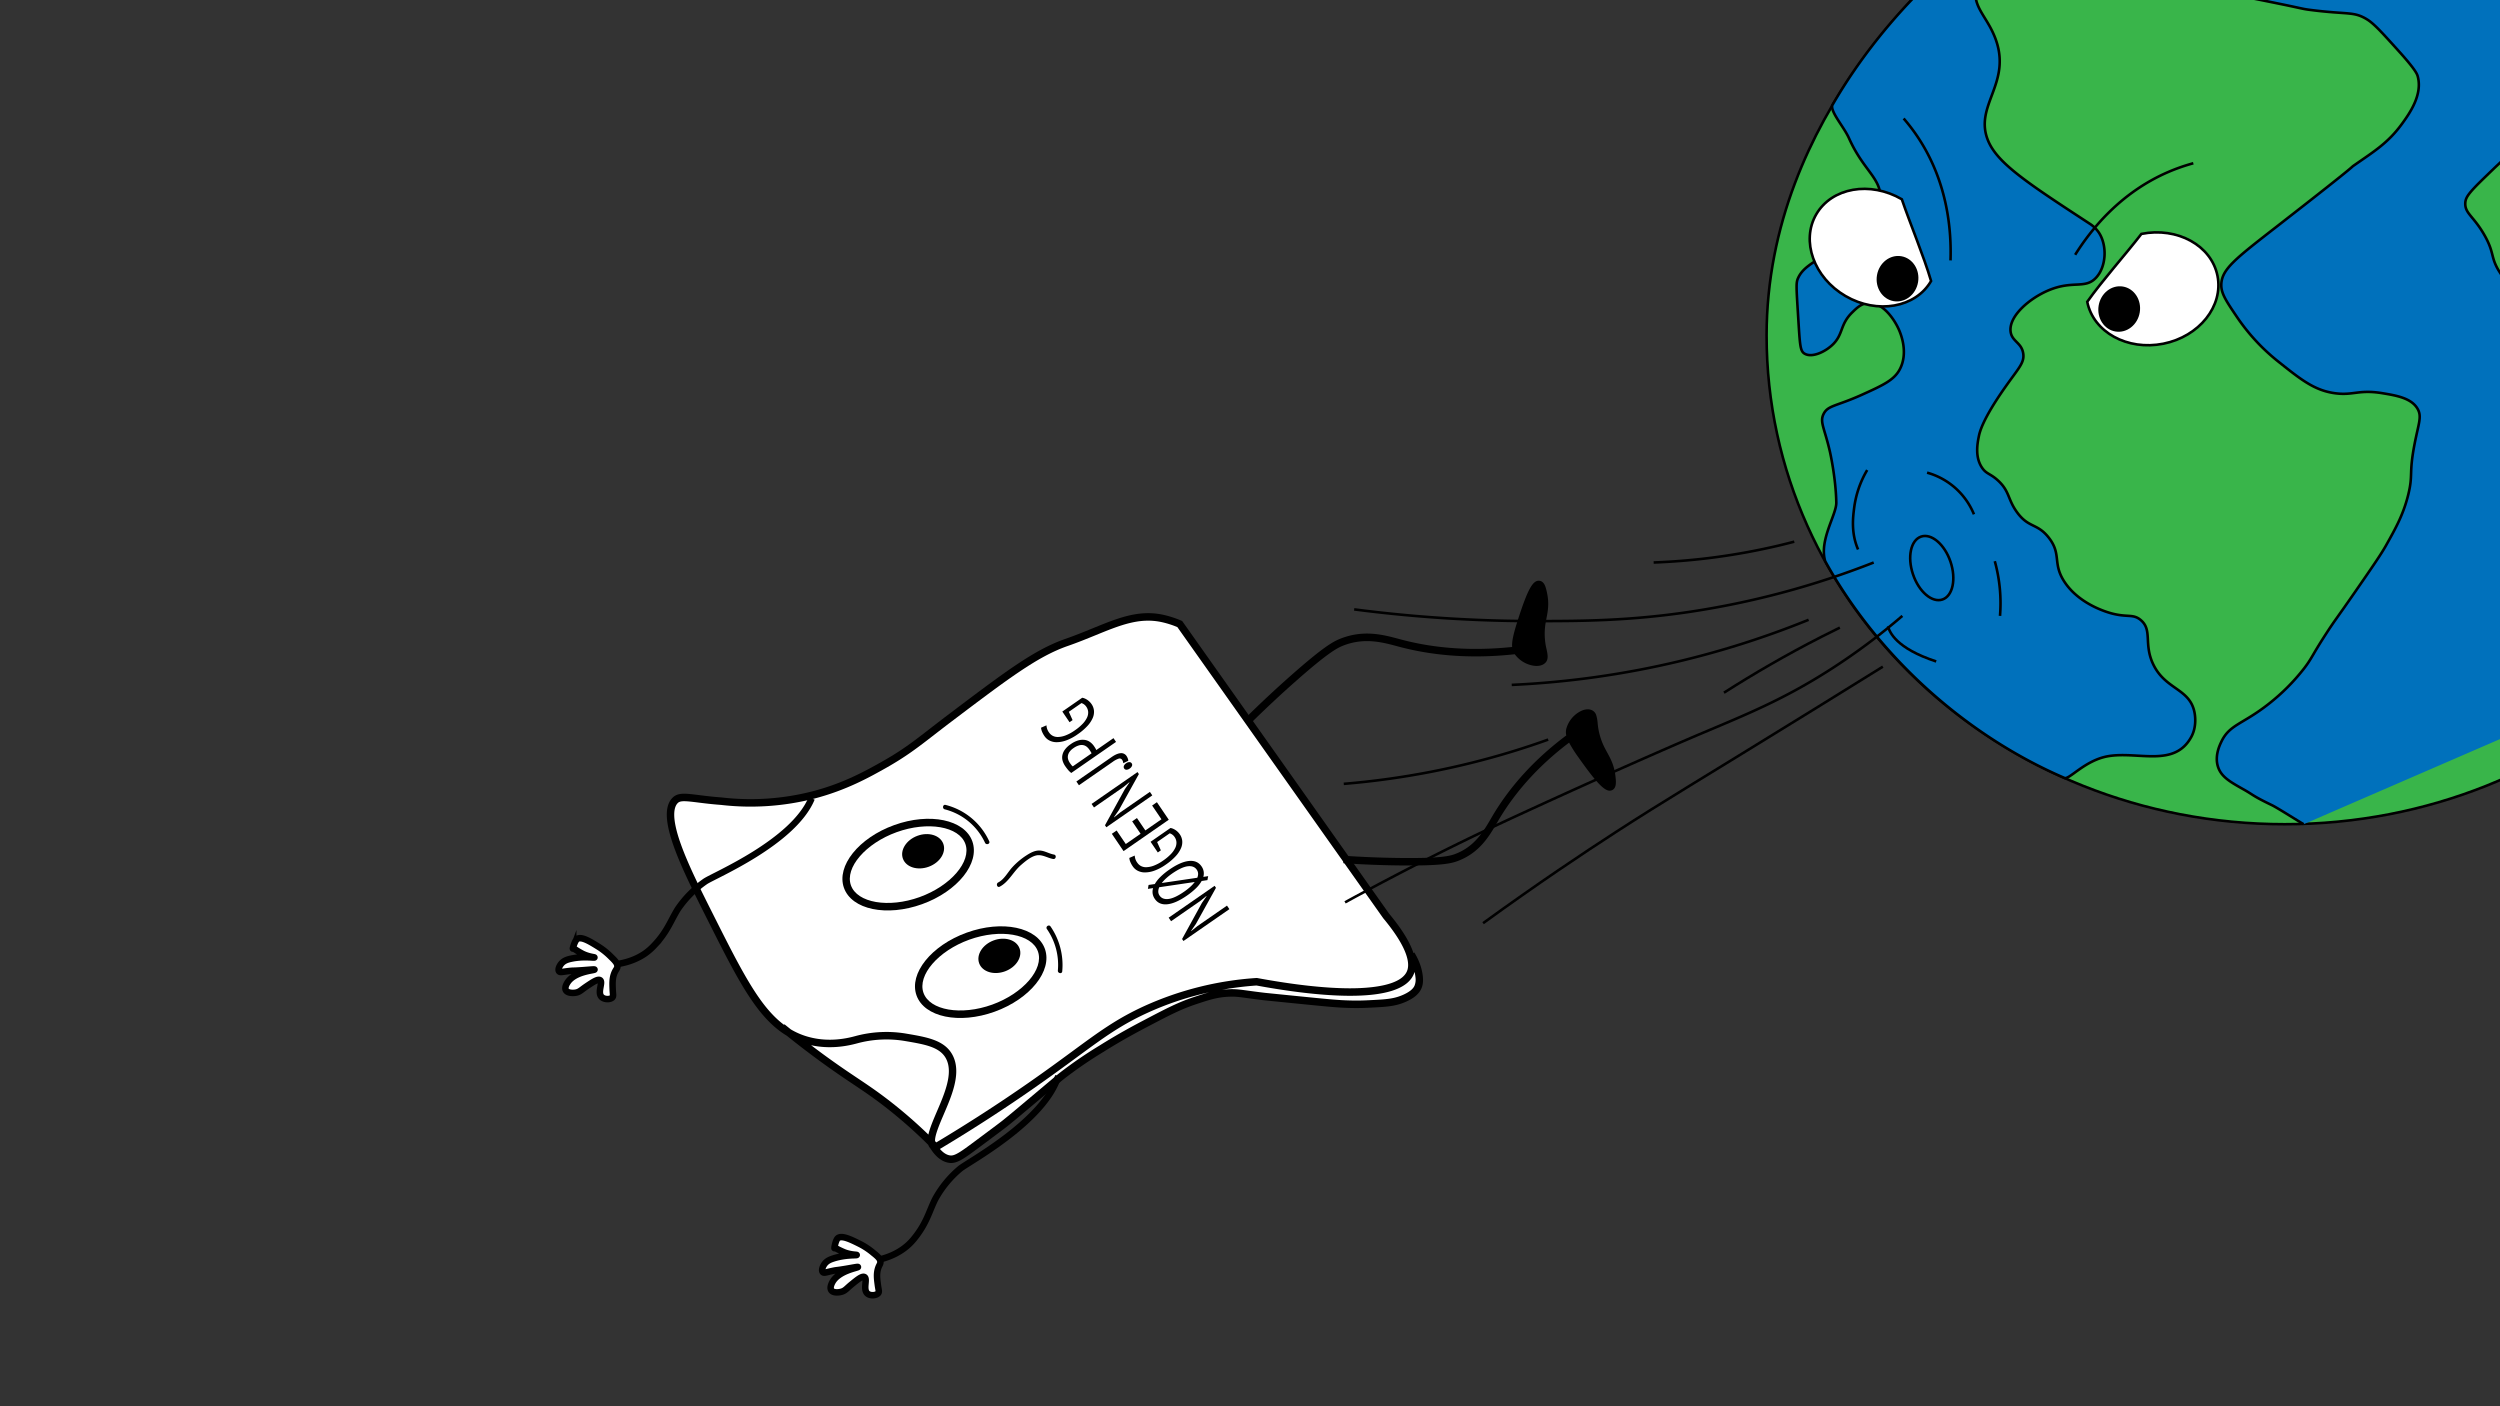 <svg id="Layer_1" data-name="Layer 1" xmlns="http://www.w3.org/2000/svg" xmlns:xlink="http://www.w3.org/1999/xlink" viewBox="0 0 1920 1080"><rect x="0" y="0" width="1920" height="1080" fill="#333333" stroke="none"/><defs><style>.cls-1,.cls-4,.cls-8{fill:none;}.cls-2{clip-path:url(#clip-path);}.cls-3,.cls-5,.cls-9{fill:#fff;}.cls-4,.cls-5,.cls-6,.cls-7,.cls-8,.cls-9{stroke:#000;stroke-miterlimit:10;}.cls-4,.cls-5{stroke-width:5px;}.cls-6{fill:#39b54a;}.cls-6,.cls-7,.cls-8,.cls-9{stroke-width:2px;}.cls-7{fill:#0071bc;}</style><clipPath id="clip-path"><rect class="cls-1" x="3" width="1920" height="1080"/></clipPath></defs><title>Gameover_indhold2</title><g class="cls-2"><path d="M818.205,490.663c-23.974,8.346-46.222,25.154-90.718,58.771-21.324,16.11-29.964,24.141-50.082,35.48-12.996,7.325-29.801,16.652-53.221,22.768a191.022,191.022,0,0,1-69.935,4.763c-23.191-1.69-31.969-5.654-37.811.292-6.698,6.817-5.041,20.148.869,36.898,5.987,16.968,16.337,37.443,26.779,58.19,22.688,45.075,37.347,73.947,60.112,87.569,8.575,6.888,17.419,13.667,26.397,20.195,10.35,7.527,18.021,12.663,24.789,17.196,7.796,5.22,14.528,9.728,23.305,16.472a360.623,360.623,0,0,1,34.246,30.051c.01.029.014.061.024.09a6.906,6.906,0,0,0,1.495,2.472c4.166,6.686,9.22,10.562,14.727,11.238,5.872.722,11.716-3.631,22.326-11.533l.151-.113c13.156-9.799,19.76-14.716,21.911-16.442,4.941-3.964,8.067-6.577,23.411-19.477l10.002-8.411c8.901-7.487,9.248-7.779,10.445-8.714a323.155,323.155,0,0,1,29.936-20.503c15.212-9.537,27.145-15.8,35.041-19.944,17.013-8.928,25.04-13.041,37.023-17.003,9.154-3.026,15.768-5.213,25.013-5.506,4.492-.142,7.124.218,13.482,1.089,3.139.43,7.046.966,12.434,1.611.745.09,7.305.748,21.677,2.193l2.192.22c27.669,2.78,32.736,3.245,41.316,3.51,8.402.258,12.888.018,21.831-.462,9.844-.527,15.724-1.312,22.516-4.34,6.141-2.737,9.976-6.033,11.749-10.135.407-.928,1.645-3.752,1.12-9.048a40.129,40.129,0,0,0-2.121-9.405,48.468,48.468,0,0,0-4.413-9.175l-.706.442c-.119-.368-.219-.721-.352-1.1-2.579-7.309-8.038-16.804-18.36-29.204Q987.359,589.301,907.913,476.948a76.23,76.23,0,0,0-14.003-4.669C868.539,466.504,848.225,480.213,818.205,490.663Z"/><path class="cls-3" d="M682.132,844.673c-8.923-6.858-15.728-11.414-23.606-16.689-6.726-4.504-14.348-9.608-24.608-17.069-3.695-2.687-7.357-5.428-11-8.188,14.128,3.065,26.784.934,35.343-1.416a86.068,86.068,0,0,1,36.835-1.799c14.725,2.507,26.285,4.415,31.183,13.015a17.38,17.38,0,0,1,1.288,2.828c5.688,16.123-11.214,40.782-14.559,56.011A363.906,363.906,0,0,0,682.132,844.673Z"/><path class="cls-3" d="M844.365,803.02a327.87,327.87,0,0,0-30.416,20.841c-1.278.999-1.453,1.145-10.605,8.844l-10.001,8.411c-15.301,12.864-18.416,15.468-23.31,19.393-2.071,1.661-8.647,6.56-21.749,16.316l-.152.113c-9.883,7.362-14.789,10.881-18.264,10.454-3.144-.386-5.826-2.451-7.999-4.995,27.214-16.272,51.063-31.961,71.419-46.143,43.731-30.467,58.187-44.794,88.07-58.438a234.491,234.491,0,0,1,47.329-15.738c-3.565.952-7.122,2.126-11.025,3.416-12.93,4.275-21.791,8.926-37.877,17.367C871.811,787.044,859.762,793.367,844.365,803.02Z"/><path class="cls-3" d="M1086.397,756.899c-.421.977-1.707,3.95-8.803,7.114-5.982,2.667-11.384,3.369-20.528,3.859-8.78.471-13.187.707-21.351.456-8.397-.258-13.425-.721-40.925-3.484l-2.192-.22c-13.462-1.353-20.878-2.098-21.57-2.181-5.343-.64-9.223-1.171-12.341-1.597-6.297-.864-9.459-1.296-14.425-1.139-2.072.066-4.024.225-5.903.456a257.975,257.975,0,0,1,26.6-3.296c34.578,6.361,112.963,18.178,121.42-10.419a32.443,32.443,0,0,1,.715,4.226A12.417,12.417,0,0,1,1086.397,756.899Z"/><path class="cls-3" d="M892.66,477.896a70.427,70.427,0,0,1,11.551,3.714l100.182,141.676,57.783,81.717.131.185.145.174c8.84,10.62,14.678,19.849,17.353,27.431,1.613,4.571,2.036,8.459,1.259,11.555-3.243,12.915-29.57,14.732-44.975,14.666-18.775-.081-42.364-2.71-70.111-7.814l-.705-.13-.715.051a247.755,247.755,0,0,0-85.542,21.446c-21.191,9.676-34.893,19.74-55.633,34.975-9.321,6.847-19.885,14.607-33.324,23.969-22.987,16.015-46.844,31.428-70.959,45.853-.322-.325-.649-.643-.972-.967-.334-4.218,3.502-13.179,6.649-20.515,5.949-13.872,12.692-29.595,8.152-42.464a23.292,23.292,0,0,0-1.717-3.767c-6.199-10.886-19.467-13.145-34.829-15.76l-.341-.058a91.211,91.211,0,0,0-39.27,1.92c-12.935,3.551-25.286,3.663-36.711.331a54.804,54.804,0,0,1-12.702-5.508c-1.629-1.31-3.266-2.618-4.872-3.935l-.348.434c-6.235-4.675-12.098-10.905-17.974-19.034-11.12-15.381-22.188-37.37-35.003-62.83l-.527-1.047c-10.389-20.638-20.201-40.132-25.965-56.469l-.001-.002c-7.108-20.147-5.114-27.924-2.191-30.899,1.957-1.992,5.461-1.74,15.789-.442,4.643.584,10.416,1.309,17.466,1.826a196.871,196.871,0,0,0,71.876-4.923c24.606-6.426,42.637-16.589,54.568-23.314,15.68-8.837,24.768-15.882,37.347-25.632,3.896-3.019,8.311-6.442,13.371-10.265,43.964-33.215,66.031-49.887,89.165-57.94,7.678-2.673,14.597-5.499,21.288-8.233C860.367,480.103,875.392,473.966,892.66,477.896Z"/><path d="M1149.582,632.11c-5.933,10.19-13.316,22.87-30.055,29.157-5.076,1.906-12.648,3.739-43.924,3.402-14.52-.155-29.296-.737-43.919-1.728l.289-5.73c14.519.983,29.192,1.56,43.61,1.716,30.34.328,37.571-1.407,41.965-3.058,14.916-5.601,21.747-17.334,27.236-26.762q.735-1.263,1.446-2.47c13.73-23.2,32.797-43.981,56.682-61.831a11.032,11.032,0,0,1,.038-5.225,21.721,21.721,0,0,1,9.784-12.738c3.156-1.883,6.292-2.52,8.828-1.794a6.223,6.223,0,0,1,4.359,4.284,27.018,27.018,0,0,1,1.059,5.788,51.157,51.157,0,0,0,4.728,17.788c.814,1.707,1.704,3.336,2.566,4.911,2.665,4.874,5.424,9.914,6.344,17.872.505,4.37,1.079,9.323-2.351,11.066l.001,0c-4.661,2.371-10.752-3.512-26.072-25.18a99.664,99.664,0,0,1-7.126-11.246c-22.755,17.215-40.932,37.157-54.062,59.342Q1150.305,630.861,1149.582,632.11Z"/><path d="M1176.561,511.033a22.202,22.202,0,0,1-13.209-8.579c-31.189,3.414-60.654,1.588-87.667-5.448-.956-.248-1.933-.51-2.929-.777-11.202-2.999-25.144-6.731-41.25-.368-4.737,1.871-11.814,5.653-35.999,26.983-11.471,10.116-22.856,20.724-33.84,31.529l-3.968-4.127c11.056-10.877,22.519-21.557,34.067-31.742,24.876-21.939,32.249-25.865,37.668-28.006,17.839-7.046,32.775-3.047,44.778.166q1.476.395,2.891.768c25.939,6.755,54.241,8.573,84.221,5.442-.304-3.65.688-9.028,3.74-18.68,8.037-25.415,12.095-32.923,17.372-32.139,2.348.349,3.645,2.275,4.498,4.697a39.674,39.674,0,0,1,1.279,5.078c1.62,7.85.533,13.51-.517,18.984-.339,1.767-.69,3.595-.941,5.473a50.136,50.136,0,0,0,1.026,18.393c.936,4.463,1.821,8.678-2.081,11.278C1183.467,511.447,1180.221,511.829,1176.561,511.033Z"/><path d="M703.866,764.416c5.916,16.77,32.794,22.395,60.032,12.564s44.523-31.397,38.607-48.167-32.794-22.395-60.032-12.564-44.523,31.397-38.607,48.167Z"/><path d="M648.14,681.833c5.916,16.77,32.794,22.395,60.032,12.564S752.696,663,746.779,646.23s-32.794-22.395-60.032-12.564-44.523,31.397-38.607,48.167Z"/><path d="M815.796,746.001a52.155,52.155,0,0,0-8.981-34.482c-1.25-1.826-4.051.152-2.796,1.984a48.256,48.256,0,0,1,8.421,31.858c-.19,2.199,3.166,2.854,3.357.64Z"/><path d="M725.57,621.569a46.807,46.807,0,0,1,30.937,25.689c.93,1.992,4.156.851,3.216-1.161a50.463,50.463,0,0,0-33.521-27.924c-2.137-.545-2.755,2.854-.632,3.395Z"/><path d="M767.772,680.982c6.899-3.585,10.407-11.455,16.208-16.519,3.211-2.803,7.525-6.447,11.689-7.445,4.621-1.108,8.733,1.925,13.163,2.689,2.169.374,2.801-3.021.632-3.395-3.832-.662-7.306-3.062-11.259-3.114-3.738-.049-7.145,1.941-10.195,3.917a55.855,55.855,0,0,0-10.378,8.736c-3.596,3.845-6.214,9.387-11.008,11.878-1.927,1.001-.804,4.268,1.148,3.253Z"/><path class="cls-3" d="M653.501,679.898c-4.77-13.521,11.331-32.209,35.159-40.81s47.989-4.444,52.758,9.076-11.331,32.209-35.159,40.81-47.988,4.444-52.758-9.076"/><ellipse cx="708.949" cy="653.772" rx="16.529" ry="12.649" transform="translate(-183.631 288.632) rotate(-20.433)"/><path class="cls-3" d="M709.227,762.481c-4.77-13.52,11.331-32.209,35.159-40.81s47.988-4.444,52.758,9.076-11.331,32.209-35.159,40.81-47.988,4.444-52.758-9.076"/><ellipse cx="767.508" cy="734.109" rx="16.529" ry="12.649" transform="translate(-207.993 314.13) rotate(-20.433)"/><path d="M918.46,709.594l-3.734,5.36.094.139,4.775-3.824,22.728-15.76,1.844,2.72-35.283,24.466-1.04-1.534,15.256-27.752,3.536-5.118-.118-.175-4.506,3.688-22.627,15.69-1.844-2.72,35.281-24.465,1.041,1.535Z"/><path d="M922.871,676.6a25.106,25.106,0,0,1-4.427,5.634,52.493,52.493,0,0,1-6.867,5.581q-8.684,6.021-15.072,6.657-6.388.638-9.627-4.14a9.64,9.64,0,0,1-1.643-4.04,9.951,9.951,0,0,1,.339-4.234l-3.971.601.507-3.018,4.78-.699a26.16,26.16,0,0,1,4.424-5.581,51.362,51.362,0,0,1,6.742-5.495q8.687-6.023,15.086-6.641,6.402-.619,9.663,4.194a9.327,9.327,0,0,1,1.357,8.028l3.701-.566-.558,3.053Zm-13.374,8.146a44.328,44.328,0,0,0,4.564-3.601,27.526,27.526,0,0,0,3.493-3.78l-27.25,4.029a8.203,8.203,0,0,0-.748,3.311,5.399,5.399,0,0,0,.995,3.08q2.174,3.208,6.912,2.614T909.496,684.746Zm-9.36-13.81a43.105,43.105,0,0,0-4.413,3.496,28.452,28.452,0,0,0-3.466,3.711l27.248-4.028a7.484,7.484,0,0,0,.635-3.21,5.57,5.57,0,0,0-1.009-2.938q-2.199-3.244-6.949-2.668Q907.433,665.876,900.136,670.936Z"/><path d="M889.196,654.684l-5.554-8.195,15.283-10.598a8.082,8.082,0,0,1,2.002.585,11.675,11.675,0,0,1,1.979,1.089,12.065,12.065,0,0,1,1.773,1.486,12.604,12.604,0,0,1,1.438,1.746,10.657,10.657,0,0,1,1.841,5.029,11.701,11.701,0,0,1-.982,5.654,21.975,21.975,0,0,1-4.097,6.12,43.187,43.187,0,0,1-7.47,6.36,37.062,37.062,0,0,1-8.898,4.735,21.398,21.398,0,0,1-7.308,1.326,11.983,11.983,0,0,1-5.54-1.338,10.209,10.209,0,0,1-3.638-3.218,18.378,18.378,0,0,1-2.017-3.676,10.295,10.295,0,0,1-.692-2.904l4.167-1.813a9.889,9.889,0,0,0,2.049,5.603,7.749,7.749,0,0,0,2.692,2.413,8.326,8.326,0,0,0,4.168.929,17.516,17.516,0,0,0,5.692-1.179,32.324,32.324,0,0,0,7.244-3.947,36.628,36.628,0,0,0,5.951-4.997,18.256,18.256,0,0,0,3.324-4.731,9.002,9.002,0,0,0,.897-4.379,7.736,7.736,0,0,0-1.348-3.872,7.04,7.04,0,0,0-3.809-2.93l-9.676,6.71,2.859,6.373Z"/><path d="M862.891,653.649l-9.005-13.286,3.671-2.545L864.6,648.208l11.364-7.88-6.452-9.52,3.673-2.547,6.452,9.52,12.355-8.568-7.161-10.566,3.673-2.547,9.123,13.461Z"/><path d="M859.252,622.236l-3.735,5.36.094.139,4.775-3.824,22.728-15.76,1.844,2.72-35.283,24.466-1.04-1.534L863.892,606.05l3.536-5.118-.118-.175-4.506,3.688-22.627,15.69-1.844-2.72,35.281-24.465,1.041,1.535Z"/><path d="M867.621,590.238a4.39,4.39,0,0,1-2.477.922,2.006,2.006,0,0,1-1.75-.914,2.148,2.148,0,0,1-.247-2.033,4.355,4.355,0,0,1,1.732-2.021,4.311,4.311,0,0,1,2.462-.887,2.078,2.078,0,0,1,1.81.95,2.04,2.04,0,0,1,.187,1.998A4.483,4.483,0,0,1,867.621,590.238Z"/><path d="M828.619,603.082l-1.961-2.893,27.093-18.787q3.971-2.753,6.894-2.962a4.856,4.856,0,0,1,4.625,2.304,7.637,7.637,0,0,1,.423.733,8.575,8.575,0,0,1,.417.939,8.668,8.668,0,0,1,.31.991,2.892,2.892,0,0,1,.09.886l-3.854,1.851a4.844,4.844,0,0,0-.846-2.54,2.251,2.251,0,0,0-2.776-.92,16.508,16.508,0,0,0-4.313,2.298Z"/><path d="M822.727,593.636a15.158,15.158,0,0,1-2.534-2.446q-1.189-1.432-2.206-2.93a15.09,15.09,0,0,1-1.764-3.57,9.19,9.19,0,0,1-.407-4.152,10.64,10.64,0,0,1,1.774-4.486,17.414,17.414,0,0,1,4.731-4.537,19.053,19.053,0,0,1,5.903-2.913,11.902,11.902,0,0,1,4.989-.333,9.189,9.189,0,0,1,4.017,1.674,12.666,12.666,0,0,1,2.983,3.109l.39.576c.181.267.362.552.542.853s.348.606.504.906a5.207,5.207,0,0,1,.303.662l13.2-9.153,1.962,2.895Zm-1.212-7.924q.615.907,1.23,1.709a5.185,5.185,0,0,0,1.147,1.153l14.391-9.979a1.626,1.626,0,0,0-.253-.644c-.157-.267-.323-.546-.495-.835-.171-.292-.346-.563-.519-.819l-.379-.559a10.591,10.591,0,0,0-1.917-2.132,6.198,6.198,0,0,0-2.596-1.299,7.054,7.054,0,0,0-3.409.134,13.802,13.802,0,0,0-4.312,2.143,11.417,11.417,0,0,0-3.032,2.897,7.205,7.205,0,0,0-1.215,2.945,6.397,6.397,0,0,0,.194,2.813A8.981,8.981,0,0,0,821.515,585.711Z"/><path d="M821.409,554.667l-5.554-8.195,15.283-10.598a8.09,8.09,0,0,1,2.002.585,11.671,11.671,0,0,1,1.979,1.089,12.066,12.066,0,0,1,1.773,1.486,12.604,12.604,0,0,1,1.438,1.746,10.658,10.658,0,0,1,1.841,5.029,11.702,11.702,0,0,1-.982,5.654,21.973,21.973,0,0,1-4.097,6.12,43.187,43.187,0,0,1-7.47,6.36,37.054,37.054,0,0,1-8.898,4.735,21.398,21.398,0,0,1-7.308,1.326,11.985,11.985,0,0,1-5.54-1.338,10.208,10.208,0,0,1-3.638-3.218,18.382,18.382,0,0,1-2.017-3.676,10.294,10.294,0,0,1-.692-2.904l4.167-1.813a9.889,9.889,0,0,0,2.049,5.603,7.749,7.749,0,0,0,2.692,2.413,8.326,8.326,0,0,0,4.168.929,17.519,17.519,0,0,0,5.692-1.179,32.319,32.319,0,0,0,7.244-3.947,36.628,36.628,0,0,0,5.951-4.997,18.258,18.258,0,0,0,3.324-4.731,9.003,9.003,0,0,0,.897-4.379,7.736,7.736,0,0,0-1.348-3.872,7.04,7.04,0,0,0-3.809-2.93l-9.676,6.709,2.859,6.373Z"/><path class="cls-4" d="M812.759,826.402c-10.824,34.977-69.096,65.969-75.43,71.212a81.435,81.435,0,0,0-19.024,23.184c-4.586,9.079-6.461,18.172-15.648,29.709a43.625,43.625,0,0,1-6.318,6.63c-7.516,6.31-16.119,9.092-21.926,10.423"/><path class="cls-5" d="M670.808,962.313a53.82,53.82,0,0,0-10.653-7.068c-6.4-3.186-13.511-6.727-16.576-4.396-2.144,1.63-3.188,9.787-2.516,7.309h0a60.178,60.178,0,0,0,7.576,3.706c5.136,1.933,9.348,1.653,9.33,1.966-.025.442-8.364-.329-17.702,2.602-2.639.828-5.223,1.91-6.982,4.257-1.52,2.028-2.576,5.203-1.291,6.361.959.863,2.569.018,7.809-1.068,3.361-.697,2.09-.223,9.893-1.534,6.052-1.017,9.098-1.685,9.198-1.379.222.676-15.005,2.729-19.721,11.824-.434.837-2.188,4.219-.596,6.205,1.503,1.877,5.292,1.637,7.61,1,3.05-.839,3.882-2.458,8.041-5.843,4.27-3.475,7.779-6.331,9.596-5.516,2.799,1.256-1.537,9.823,2.612,12.911,2.256,1.679,6.462,1.322,7.974-.431,1.015-1.176.298-2.38-.264-6.688-.54-4.144-.998-7.652-.032-11.463.951-3.752,2.373-4.215,1.986-6.516C675.822,966.889,674.794,965.447,670.808,962.313Z"/><path class="cls-4" d="M623.34,613.16c-14.01,33.8-74.891,59.145-81.683,63.766a81.182,81.182,0,0,0-21.084,21.284c-5.405,8.605-8.113,17.481-18.326,28.099a43.482,43.482,0,0,1-6.903,6.004c-8.066,5.572-16.889,7.527-22.794,8.304"/><path class="cls-5" d="M469.447,735.049a53.992,53.992,0,0,0-9.953-8.044c-6.077-3.778-12.829-7.975-16.097-5.945-2.286,1.421-4.078,9.443-3.18,7.039h0a60.364,60.364,0,0,0,7.201,4.407c4.935,2.411,9.154,2.53,9.108,2.839-.066.438-8.297-1.118-17.865.916-2.704.575-5.376,1.407-7.345,3.578-1.7,1.875-3.046,4.937-1.874,6.211.875.95,2.556.261,7.873-.325,3.41-.376,2.102-.024,9.992-.591,6.12-.44,9.213-.817,9.285-.503.159.694-15.192,1.298-20.728,9.907-.51.793-2.568,3.993-1.167,6.122,1.323,2.011,5.118,2.131,7.484,1.716,3.114-.547,4.092-2.08,8.546-5.057,4.572-3.056,8.33-5.567,10.064-4.584,2.671,1.515-2.439,9.635,1.407,13.101,2.091,1.885,6.311,1.927,7.979.325,1.119-1.075.517-2.341.356-6.684-.155-4.177-.286-7.713,1.028-11.416,1.294-3.646,2.752-3.972,2.58-6.299C474.015,740.079,473.125,738.547,469.447,735.049Z"/><path class="cls-6" d="M2152.5,257.632C2152.5,464.942,1974.364,633,1754.622,633s-397.878-168.058-397.878-375.368c0-170.915,137.217-283.669,149.647-293.374,19.213-15,115.434-87.165,248.23-81.994C1930.322-110.894,2152.5,30.64,2152.5,257.632Z"/><path class="cls-7" d="M1401.765,431.019c-4.822-16.155,8.701-35.752,8.517-45.02-.384-19.297-4.867-38.936-4.867-38.936-4.232-18.536-8.037-22.92-4.867-29.202,3.343-6.625,9.599-5.761,29.202-14.601,16.497-7.44,24.834-11.325,29.202-19.468,6.679-12.451,1.063-26.536,0-29.202-3.758-9.426-13.412-22.876-24.335-21.901-5.219.466-8.873,4.06-12.168,7.301-9.367,9.214-6.755,16.485-14.601,24.335-5.884,5.886-16.217,10.665-21.901,7.301-3.388-2.005-3.57-5.983-4.867-26.768-1.607-25.742-1.834-27.769,0-31.636,3.419-7.208,10.391-11.295,24.335-19.468,17.532-10.277,22.483-9.303,29.202-17.035,2.631-3.028,9.81-12.312,9.734-24.335-.102-16.123-13.148-21.29-24.335-46.236-3.979-8.874-14.297-20.146-12.828-25.313C1449.49,7.36,1512.945-46.075,1546.342-62.774c9.681,2.637-27.093,40.91-28.986,54.546-1.905,13.724,8.306,20.796,14.601,36.502,14.27,35.605-16.817,52.622-4.867,80.306,7.442,17.242,30.919,32.585,77.872,63.271a23.63,23.63,0,0,1,7.301,7.301c6.047,9.688,5.406,25.569-2.433,34.069-8.394,9.101-17.754,1.839-36.502,9.734-14.813,6.237-30.603,19.879-29.202,31.636.922,7.74,8.554,8.44,9.734,17.035.988,7.196-3.743,11.216-14.601,26.768-16.631,23.822-18.849,33.464-19.468,36.503-1.155,5.672-3.141,16.141,2.433,24.335,3.357,4.934,6.241,4.318,12.168,9.734,9.072,8.291,7.403,14.385,14.601,24.335,8.987,12.423,15.447,8.257,24.335,19.468,10.224,12.896,2.759,19.772,12.168,34.069,11.577,17.592,33.689,23.607,36.502,24.335,12.167,3.146,16.13.185,21.901,4.867,9.446,7.662,2.26,18.373,9.734,34.069,9.28,19.486,27.741,18.49,31.636,36.503.427,1.977,2.174,11.099-2.433,19.468-12.886,23.404-40.153,10.951-63.271,14.601-18.385,2.903-30.746,18.857-34.258,16.697C1512.945,566.206,1443.924,507.204,1401.765,431.019Z"/><path class="cls-7" d="M2044.209,513.758c-2.09-12.089-4.867-31.636-17.035-36.502-12.48-4.992-23.011,4.488-36.502-2.433-3.984-2.044-8.334-8.663-17.035-21.902-9.261-14.092-13.892-21.137-14.601-26.768-1.599-12.694,5.306-23.415,12.168-34.069,11.109-17.25,18.132-16.846,21.901-29.202,4.61-15.111-1.609-29.763-2.433-31.636-6.452-14.657-16.439-15.757-17.035-26.768-.398-7.369,4.024-7.789,7.301-21.901,2.038-8.778,3.986-17.173,0-24.335-2.365-4.248-5.03-4.852-17.035-12.168-3.749-2.284-13.916-8.48-21.901-14.601-7.111-5.45-15.281-11.712-21.902-21.901-7.809-12.018-3.915-14.807-12.168-29.202-8.254-14.399-14.9-16.407-14.601-24.335.163-4.311,2.271-7.522,14.601-19.468,18.083-17.519,27.311-26.337,36.503-29.202,5.949-1.855,18.472-5.758,29.202,0,8.431,4.525,7.837,10.767,19.468,19.468,7.394,5.532,14.147,7.882,19.468,9.734,8.21,2.857,28.001,9.746,34.069,2.433,5.058-6.096-2.795-17.993,2.433-21.901,2.74-2.048,5.572.714,12.168,0,6.174-.668,13.356-4.135,17.035-9.734,6.111-9.301,2.017-23.669-4.867-31.636-5.691-6.585-9.881-4.855-19.468-14.601a85.492,85.492,0,0,1-9.734-12.168c-5.824-8.47-5.173-10.039-9.734-17.035-8.352-12.813-14.091-13.006-17.035-21.901-1.973-5.964,6.606-14.459,4.867-19.468-9.734-12.168-38.936-29.202-55.971-41.37-3.886-1.64-17.326-.103-24.335-2.433-3.696-1.229-7.226-2.518-24.335-9.734-19.439-8.199-22.81-9.878-26.768-12.168-9.941-5.749-9.063-6.944-14.601-9.734-13.991-7.049-28.933-4.128-48.67,0-25.549,5.343-23.292,9.488-36.502,9.734-17.256.322-18.525-6.797-43.803-9.734-11.334-1.317-23.028-2.542-36.503,2.433-5.379,1.986-14.467,5.472-21.901,14.601-2.084,2.56-11.501,14.725-9.734,31.636.347,3.318,1.251,11.971,7.301,19.468,6.784,8.407,15.725,10.016,38.936,14.601,46.892,9.263,40.942,8.729,48.67,9.734,29.114,3.787,33.459.947,43.803,7.301,5.354,3.289,11.682,10.304,24.335,24.335,13.046,14.466,14.125,17.686,14.601,19.468,3.788,14.169-6.212,28.313-12.168,36.502-10.6,14.575-21.321,21.039-36.503,31.636-4.554,3.179,8.925-6.138-58.404,46.237-33.54,26.09-43.946,33.895-43.803,46.236.075,6.441,4.105,12.405,12.168,24.335a153.588,153.588,0,0,0,31.636,34.069c17.433,13.902,27.926,22.269,43.803,24.335,13.986,1.82,17.908-3.103,36.503,0,10.369,1.73,22.145,3.695,26.768,12.168,3.235,5.928.657,10.808-2.433,26.768-4.525,23.367-.99,23.186-4.867,38.936-3.752,15.243-9.581,25.641-17.035,38.936-3.941,7.031-10.739,16.855-24.335,36.502-13.872,20.048-14.895,20.809-21.901,31.636-11.12,17.183-10.599,18.439-17.035,26.768a156.948,156.948,0,0,1-26.768,26.768c-20.266,15.959-30.147,15.788-36.503,29.202-1.388,2.93-5.272,11.127-2.433,19.468,2.562,7.531,9.287,11.312,19.468,17.035,8.096,4.551,6.591,4.804,21.901,12.168,4.17,2.005,22.147,13.464,24.335,14.601"/><path class="cls-8" d="M1450,481c1.106,4.314,5.978,16.811,37,27"/><path class="cls-8" d="M1434,361a75.862,75.862,0,0,0-10,29c-.923,7.248-2.465,19.345,3,32"/><path class="cls-8" d="M1480,363a54.657,54.657,0,0,1,36,32"/><path class="cls-8" d="M1532,431a120.891,120.891,0,0,1,4,42"/><ellipse class="cls-8" cx="1483.592" cy="436.268" rx="15.194" ry="25.51" transform="translate(-61.487 500.336) rotate(-18.761)"/><path class="cls-8" d="M1040,468a1075.667,1075.667,0,0,0,139,9c35.208.002,71.606-.137,118-7a648.323,648.323,0,0,0,142-38"/><path class="cls-8" d="M1270,432a498.858,498.858,0,0,0,96-13q6.079-1.439,12-3"/><path class="cls-8" d="M1161,526a690.522,690.522,0,0,0,128-18,690.109,690.109,0,0,0,100-32"/><path class="cls-8" d="M1033,693c54.889-30.022,100.864-52.188,133-67,84.683-39.031,139-62,139-62,36.521-15.444,64.633-26.659,101-50a490.574,490.574,0,0,0,55-41"/><path class="cls-8" d="M1139,709c42.093-30.535,77.427-54.086,102-70,38.308-24.809,61.241-38.038,155-96,21.255-13.14,38.657-23.947,50-31"/><path class="cls-8" d="M1324,532c23.243-14.853,48.219-29.316,75-43q7.027-3.59,14-7"/><path class="cls-8" d="M1032,602a615.859,615.859,0,0,0,130-25q13.918-4.28,27-9"/><path class="cls-9" d="M1703.032,211.834c4.643,23.29-13.985,46.635-41.608,52.142s-53.78-8.908-58.423-32.198c11.541-16.35,28.95-35.764,41.608-52.142C1672.231,174.129,1698.388,188.544,1703.032,211.834Z"/><ellipse cx="1627.544" cy="237.327" rx="17.5" ry="16" transform="translate(1127.226 1804.141) rotate(-80.587)"/><path class="cls-9" d="M1394.897,164.557c-11.939,20.529-1.878,48.65,22.47,62.81s53.765,8.996,65.704-11.533c-5.621-19.207-15.802-43.215-22.47-62.81C1436.252,138.864,1406.835,144.028,1394.897,164.557Z"/><ellipse cx="1457.302" cy="214.043" rx="17.5" ry="16" transform="translate(1005.884 1616.101) rotate(-80.509)"/><path class="cls-8" d="M1498,200c.714-22.375-1.894-58.759-24-93a142.919,142.919,0,0,0-12-16"/><path class="cls-8" d="M1593.715,195.674c11.908-18.956,34.398-47.676,71.862-63.725a142.944,142.944,0,0,1,18.891-6.566"/></g></svg>